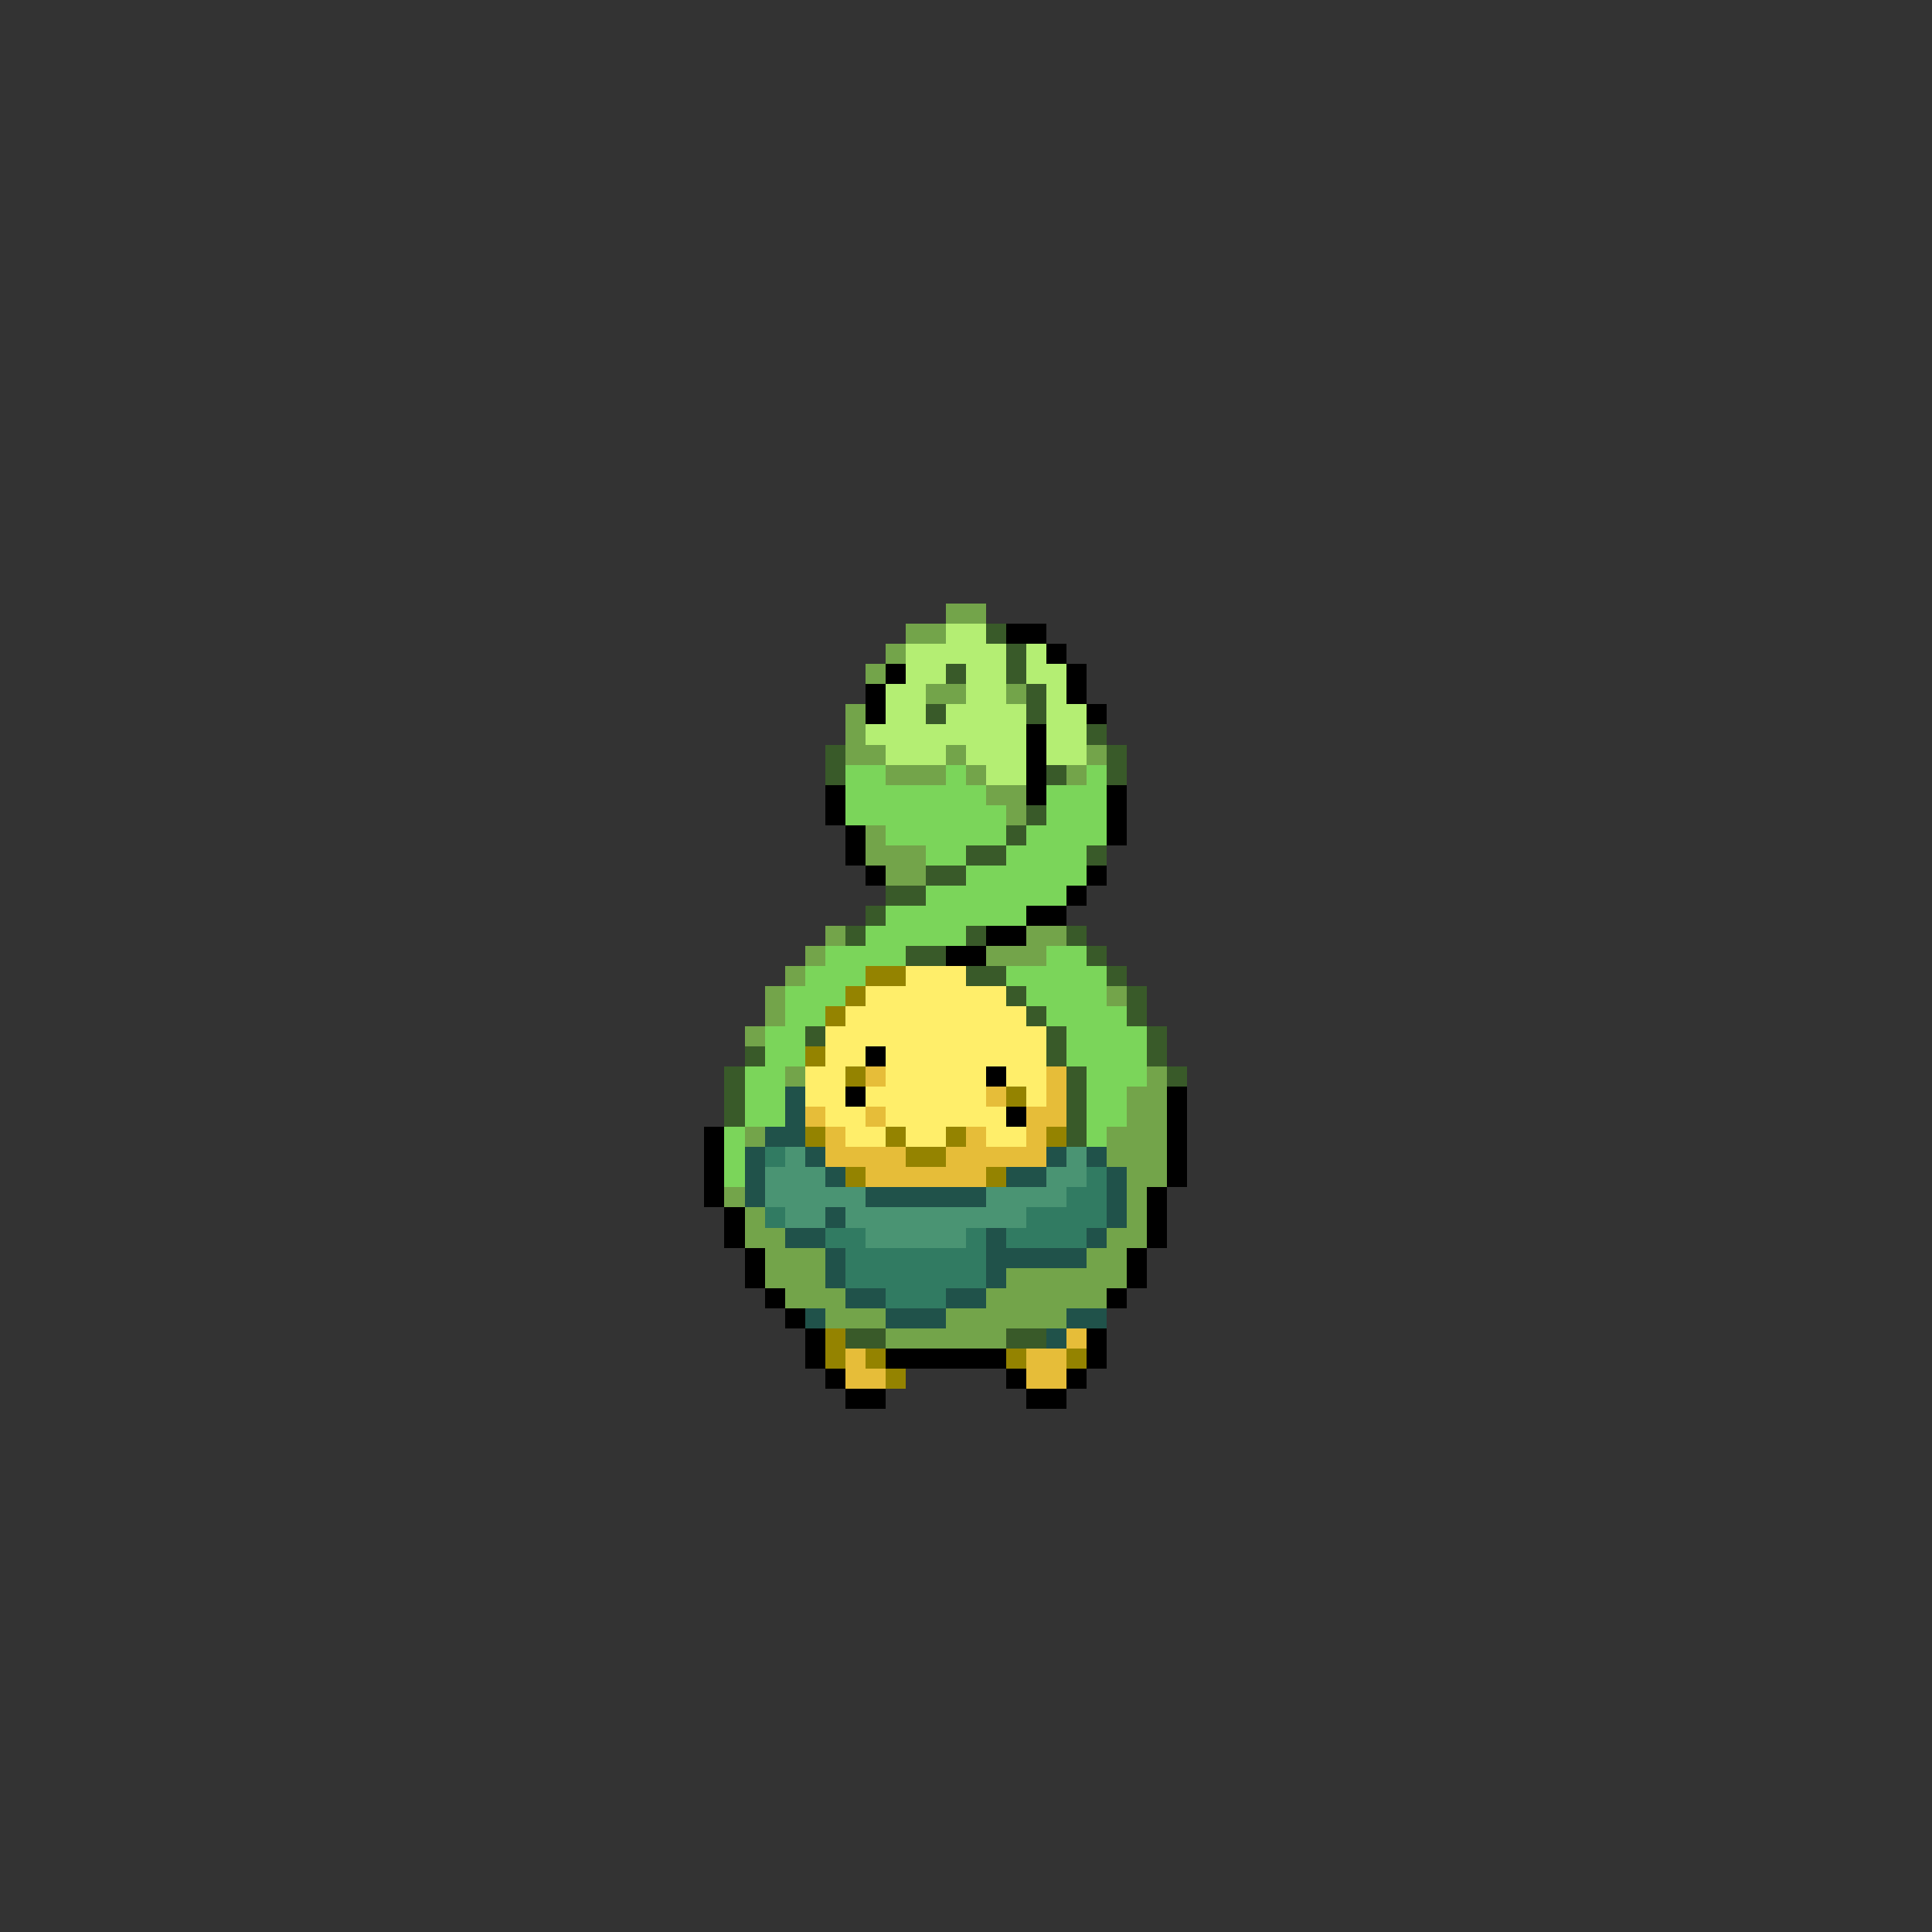 <svg xmlns="http://www.w3.org/2000/svg" viewBox="0 -0.5 96 96" shape-rendering="crispEdges">
<rect x="0" y="-0.5" width="96" height="96" fill="#333333" stroke="none"/>
<path stroke="#73a44a" d="M47 30h2M45 31h2M44 32h1M43 33h1M46 34h2M50 34h1M42 35h1M42 36h1M42 37h2M47 37h1M54 37h1M44 38h3M48 38h1M53 38h1M49 39h2M50 40h1M43 41h1M43 42h3M44 43h2M41 46h1M51 46h2M40 47h1M49 47h3M39 48h1M38 49h1M55 49h1M38 50h1M37 51h1M39 53h1M57 53h1M56 54h2M56 55h2M37 56h1M55 56h3M55 57h3M56 58h2M36 59h1M56 59h1M37 60h1M56 60h1M37 61h2M55 61h2M38 62h3M54 62h2M38 63h3M50 63h6M39 64h3M49 64h6M41 65h3M47 65h6M44 66h6" />
<path stroke="#b4ee73" d="M47 31h2M45 32h5M51 32h1M45 33h2M48 33h2M51 33h2M44 34h2M48 34h2M52 34h1M44 35h2M47 35h4M52 35h2M43 36h8M52 36h2M44 37h3M48 37h3M52 37h2M49 38h2" />
<path stroke="#395a29" d="M49 31h1M50 32h1M47 33h1M50 33h1M51 34h1M46 35h1M51 35h1M54 36h1M41 37h1M55 37h1M41 38h1M52 38h1M55 38h1M51 40h1M50 41h1M48 42h2M54 42h1M46 43h2M44 44h2M43 45h1M42 46h1M48 46h1M53 46h1M45 47h2M54 47h1M48 48h2M55 48h1M50 49h1M56 49h1M51 50h1M56 50h1M40 51h1M52 51h1M57 51h1M37 52h1M52 52h1M57 52h1M36 53h1M53 53h1M58 53h1M36 54h1M53 54h1M36 55h1M53 55h1M53 56h1M42 66h2M50 66h2" />
<path stroke="#000000" d="M50 31h2M52 32h1M44 33h1M53 33h1M43 34h1M53 34h1M43 35h1M54 35h1M51 36h1M51 37h1M51 38h1M41 39h1M51 39h1M55 39h1M41 40h1M55 40h1M42 41h1M55 41h1M42 42h1M43 43h1M54 43h1M53 44h1M51 45h2M49 46h2M47 47h2M43 52h1M49 53h1M42 54h1M58 54h1M50 55h1M58 55h1M35 56h1M58 56h1M35 57h1M58 57h1M35 58h1M58 58h1M35 59h1M57 59h1M36 60h1M57 60h1M36 61h1M57 61h1M37 62h1M56 62h1M37 63h1M56 63h1M38 64h1M55 64h1M39 65h1M40 66h1M54 66h1M40 67h1M44 67h6M54 67h1M41 68h1M50 68h1M53 68h1M42 69h2M51 69h2" />
<path stroke="#7bd55a" d="M42 38h2M47 38h1M54 38h1M42 39h7M52 39h3M42 40h8M52 40h3M44 41h6M51 41h4M46 42h2M50 42h4M48 43h6M46 44h7M44 45h7M43 46h5M41 47h4M52 47h2M40 48h3M50 48h5M39 49h3M51 49h4M39 50h2M52 50h4M38 51h2M53 51h4M38 52h2M53 52h4M37 53h2M54 53h3M37 54h2M54 54h2M37 55h2M54 55h2M36 56h1M54 56h1M36 57h1M36 58h1" />
<path stroke="#948300" d="M43 48h2M42 49h1M41 50h1M40 52h1M42 53h1M50 54h1M40 56h1M44 56h1M47 56h1M52 56h1M45 57h2M42 58h1M49 58h1M41 66h1M41 67h1M43 67h1M50 67h1M53 67h1M44 68h1" />
<path stroke="#ffee6a" d="M45 48h3M43 49h7M42 50h9M41 51h11M41 52h2M44 52h8M40 53h2M44 53h5M50 53h2M40 54h2M43 54h6M51 54h1M41 55h2M44 55h6M42 56h2M45 56h2M49 56h2" />
<path stroke="#e6bd39" d="M43 53h1M52 53h1M49 54h1M52 54h1M40 55h1M43 55h1M51 55h2M41 56h1M48 56h1M51 56h1M41 57h4M47 57h5M43 58h6M53 66h1M42 67h1M51 67h2M42 68h2M51 68h2" />
<path stroke="#20524a" d="M39 54h1M39 55h1M38 56h2M37 57h1M40 57h1M52 57h1M54 57h1M37 58h1M41 58h1M50 58h2M55 58h1M37 59h1M43 59h6M55 59h1M41 60h1M55 60h1M39 61h2M49 61h1M54 61h1M41 62h1M49 62h5M41 63h1M49 63h1M42 64h2M47 64h2M40 65h1M44 65h3M53 65h2M52 66h1" />
<path stroke="#317b62" d="M38 57h1M54 58h1M53 59h2M38 60h1M51 60h4M41 61h2M48 61h1M50 61h4M42 62h7M42 63h7M44 64h3" />
<path stroke="#4a9473" d="M39 57h1M53 57h1M38 58h3M52 58h2M38 59h5M49 59h4M39 60h2M42 60h9M43 61h5" />
</svg>